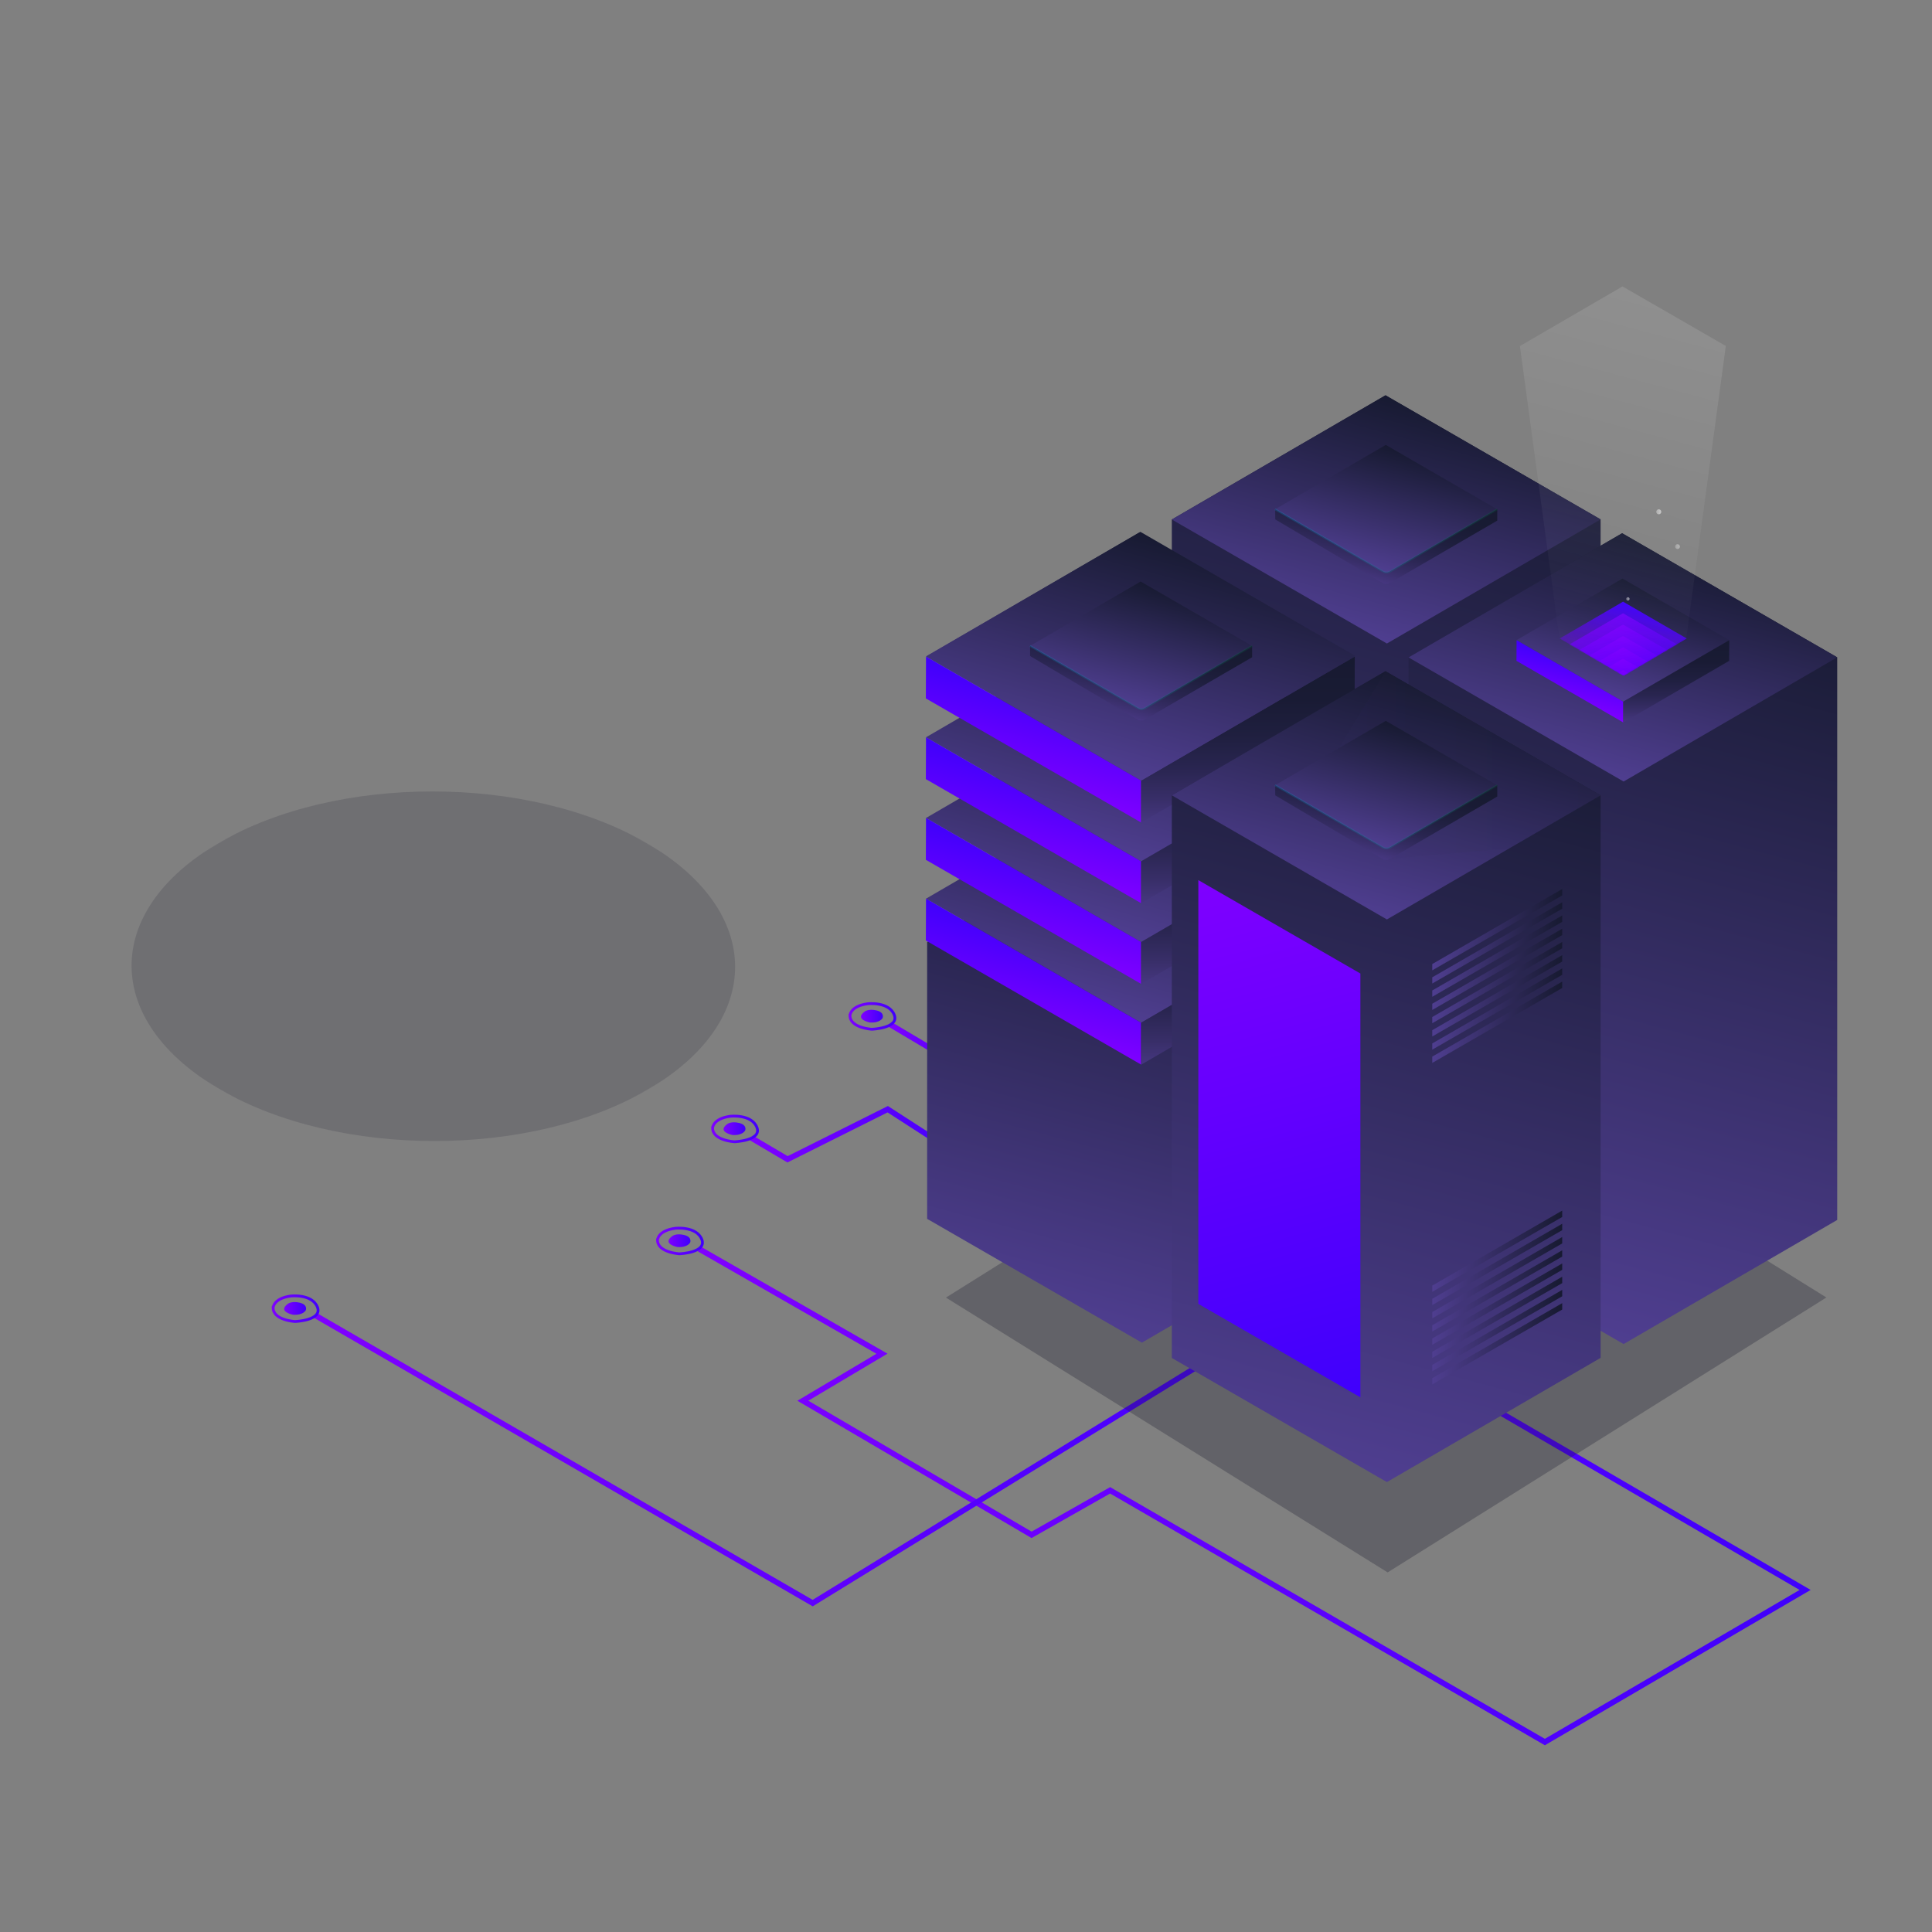 <svg width="2083" height="2083" viewBox="0 0 2083 2083" fill="none" xmlns="http://www.w3.org/2000/svg">
<rect x="0" y="0" width="2083" height="2083" fill="#808080" stroke="none"/>
<path d="M1595.6 1510.2L1946.2 1714.2L1665.6 1878.2L1196.9 1606.8L1112.2 1654.8L865.599 1510.2L950.899 1459.5L753.899 1346.6" stroke="url(#paint0_linear_18_990)" stroke-width="6" stroke-miterlimit="10"/>
<g opacity="0.17">
<mask id="mask0_18_990" style="mask-type:luminance" maskUnits="userSpaceOnUse" x="7" y="775" width="921" height="534">
<path d="M7.1 1041.8L465.7 775.3L927.3 1041.8L468.7 1308.3L7.1 1041.8Z" fill="white"/>
</mask>
<g mask="url(#mask0_18_990)">
<path d="M696.499 908.5C568.999 834.9 362.999 834.9 236.399 908.5C109.799 982.1 110.399 1101.4 237.899 1175C365.399 1248.6 571.399 1248.6 697.999 1175C824.699 1101.5 823.999 982.1 696.499 908.5Z" fill="#1D1B30"/>
</g>
</g>
<path d="M1061.7 1165.1L959.699 1104.5" stroke="url(#paint1_linear_18_990)" stroke-width="6" stroke-miterlimit="10"/>
<path d="M1053.1 1257.9L957.1 1195.9L849.1 1249.9L810.1 1226.9" stroke="url(#paint2_linear_18_990)" stroke-width="6" stroke-miterlimit="10"/>
<path d="M1427.1 1389.7L876.2 1728.4L339.8 1418.1" stroke="url(#paint3_linear_18_990)" stroke-width="6" stroke-miterlimit="10"/>
<path opacity="0.3" d="M1492.9 1102.6L1969.1 1398.9L1496.1 1695.3L1019.9 1399L1492.9 1102.6Z" fill="#1D1B30"/>
<path d="M1263.4 560.1L1493.8 426.2L1725.7 560V1166.5L1495.3 1300.4L1263.4 1166.6V560.1Z" fill="url(#paint4_linear_18_990)"/>
<path d="M1493.8 426.2L1725.7 560L1495.3 693.8L1263.4 560.1L1493.8 426.2Z" fill="url(#paint5_linear_18_990)"/>
<path d="M1494.1 479.7L1614.2 549.1L1494.9 618.4L1374.7 549.1L1494.1 479.7Z" fill="url(#paint6_linear_18_990)"/>
<path d="M1490.6 616.2L1374.9 549V560L1490.6 628.5C1493.1 630 1496.1 630 1498.6 628.5L1614.3 561.3V548.9L1498.6 616.1C1496.1 617.6 1493.1 617.6 1490.6 616.2Z" fill="url(#paint7_linear_18_990)"/>
<path opacity="0.2" d="M1374.7 549.1L1491 616.2C1493.4 617.6 1496.4 617.6 1498.8 616.2L1614.2 549.1" stroke="url(#paint8_linear_18_990)" stroke-width="2" stroke-miterlimit="10"/>
<path d="M999.6 1314.1V1015.7L1229.5 882.1L1460.9 1015.6V1314.1L1231.1 1447.6L999.6 1314.1Z" fill="url(#paint9_linear_18_990)"/>
<path d="M1228.7 835L1460.6 968.8L1230.3 1102.7L998.399 968.9L1228.7 835Z" fill="url(#paint10_linear_18_990)"/>
<path d="M998.399 968.9L998.199 1014L1230.3 1147.8V1102.7L998.399 968.9Z" fill="url(#paint11_linear_18_990)"/>
<path d="M1230.3 1147.9V1102.7L1460.7 968.9L1460.5 1014.1L1230.3 1147.9Z" fill="url(#paint12_linear_18_990)"/>
<path d="M1228.7 748L1460.6 881.8L1230.3 1015.6L998.399 881.9L1228.7 748Z" fill="url(#paint13_linear_18_990)"/>
<path d="M998.399 881.9L998.199 927L1230.3 1060.8V1015.7L998.399 881.9Z" fill="url(#paint14_linear_18_990)"/>
<path d="M1230.3 1060.8V1015.7L1460.7 881.9L1460.5 927L1230.3 1060.8Z" fill="url(#paint15_linear_18_990)"/>
<path d="M1228.7 661L1460.6 794.8L1230.3 928.6L998.399 794.9L1228.7 661Z" fill="url(#paint16_linear_18_990)"/>
<path d="M998.399 794.9L998.199 840L1230.3 973.8V928.7L998.399 794.9Z" fill="url(#paint17_linear_18_990)"/>
<path d="M1230.3 973.8V928.7L1460.7 794.9L1460.5 840L1230.3 973.8Z" fill="url(#paint18_linear_18_990)"/>
<path d="M1228.7 574L1460.6 707.8L1230.3 841.6L998.399 707.9L1228.7 574Z" fill="url(#paint19_linear_18_990)"/>
<path d="M998.399 707.9L998.199 753L1230.3 886.8V841.7L998.399 707.9Z" fill="url(#paint20_linear_18_990)"/>
<path d="M1230.3 886.8V841.7L1460.7 707.9L1460.5 753L1230.3 886.8Z" fill="url(#paint21_linear_18_990)"/>
<path d="M1229.5 573.4L1461.4 707.3L1231.1 841.1L999.1 707.3L1229.5 573.4Z" fill="url(#paint22_linear_18_990)"/>
<path d="M1229.8 627L1350 696.4L1230.7 765.7L1110.5 696.4L1229.8 627Z" fill="url(#paint23_linear_18_990)"/>
<path d="M1226.4 763.4L1110.6 696.3V707.3L1226.3 775.8C1228.8 777.3 1231.8 777.3 1234.3 775.8L1350 708.6V696.2L1234.3 763.4C1231.9 764.9 1228.8 764.9 1226.4 763.4Z" fill="url(#paint24_linear_18_990)"/>
<path opacity="0.2" d="M1110.5 696.4L1226.8 763.5C1229.2 764.9 1232.2 764.9 1234.6 763.5L1350 696.4" stroke="url(#paint25_linear_18_990)" stroke-width="2" stroke-miterlimit="10"/>
<path d="M1518.6 708.8L1748.9 574.9L1980.8 708.7V1315.3L1750.5 1449.1L1518.6 1315.3V708.8Z" fill="url(#paint26_linear_18_990)"/>
<path d="M1748.9 574.9L1980.8 708.7L1750.5 842.6L1518.6 708.8L1748.9 574.9Z" fill="url(#paint27_linear_18_990)"/>
<path d="M1263.4 857.5L1493.8 723.7L1725.7 857.5V1464L1495.3 1597.9L1263.4 1464.1V857.5Z" fill="url(#paint28_linear_18_990)"/>
<path opacity="0.4" d="M1808.6 591.9C1810.04 591.9 1811.2 590.736 1811.2 589.3C1811.2 587.864 1810.04 586.7 1808.6 586.7C1807.16 586.7 1806 587.864 1806 589.3C1806 590.736 1807.16 591.9 1808.6 591.9Z" fill="url(#paint29_linear_18_990)"/>
<path opacity="0.55" d="M1788.4 554.5C1789.89 554.5 1791.1 553.291 1791.1 551.8C1791.1 550.309 1789.89 549.1 1788.4 549.1C1786.91 549.1 1785.7 550.309 1785.7 551.8C1785.7 553.291 1786.91 554.5 1788.4 554.5Z" fill="url(#paint30_linear_18_990)"/>
<path d="M1493.8 723.7L1725.7 857.5L1495.3 991.3L1263.4 857.5L1493.8 723.7Z" fill="url(#paint31_linear_18_990)"/>
<path d="M1749.3 623.8L1864.3 690.1L1750.1 756.5L1635.1 690.1L1749.3 623.8Z" fill="url(#paint32_linear_18_990)"/>
<path d="M1635.1 690.2L1635 712.5L1750.1 778.9V756.5L1635.1 690.2Z" fill="url(#paint33_linear_18_990)"/>
<path d="M1750.1 778.9V756.5L1864.4 690.2L1864.3 712.5L1750.1 778.9Z" fill="url(#paint34_linear_18_990)"/>
<path d="M1749.9 648.7L1818.6 688.4L1750.4 728.1L1681.6 688.4L1749.9 648.7Z" fill="url(#paint35_linear_18_990)"/>
<mask id="mask1_18_990" style="mask-type:luminance" maskUnits="userSpaceOnUse" x="1681" y="648" width="138" height="81">
<path d="M1749.9 648.7L1818.6 688.4L1750.4 728.1L1681.6 688.4L1749.9 648.7Z" fill="white"/>
</mask>
<g mask="url(#mask1_18_990)">
<path d="M1749.9 661.2L1818.6 700.8L1750.4 740.5L1681.6 700.9L1749.9 661.2Z" fill="url(#paint36_linear_18_990)"/>
</g>
<mask id="mask2_18_990" style="mask-type:luminance" maskUnits="userSpaceOnUse" x="1681" y="648" width="138" height="81">
<path d="M1749.9 648.7L1818.6 688.4L1750.4 728.1L1681.6 688.4L1749.9 648.7Z" fill="white"/>
</mask>
<g mask="url(#mask2_18_990)">
<path d="M1749.9 673.4L1818.6 713.1L1750.4 752.8L1681.6 713.1L1749.9 673.4Z" fill="url(#paint37_linear_18_990)"/>
</g>
<mask id="mask3_18_990" style="mask-type:luminance" maskUnits="userSpaceOnUse" x="1681" y="648" width="138" height="81">
<path d="M1749.9 648.7L1818.6 688.4L1750.4 728.1L1681.6 688.4L1749.9 648.7Z" fill="white"/>
</mask>
<g mask="url(#mask3_18_990)">
<path d="M1749.9 685.7L1818.6 725.3L1750.4 765L1681.6 725.4L1749.9 685.7Z" fill="url(#paint38_linear_18_990)"/>
</g>
<mask id="mask4_18_990" style="mask-type:luminance" maskUnits="userSpaceOnUse" x="1681" y="648" width="138" height="81">
<path d="M1749.9 648.7L1818.6 688.4L1750.4 728.1L1681.6 688.4L1749.9 648.7Z" fill="white"/>
</mask>
<g mask="url(#mask4_18_990)">
<path d="M1749.9 697.9L1818.6 737.6L1750.4 777.3L1681.6 737.6L1749.9 697.9Z" fill="url(#paint39_linear_18_990)"/>
</g>
<mask id="mask5_18_990" style="mask-type:luminance" maskUnits="userSpaceOnUse" x="1681" y="648" width="138" height="81">
<path d="M1749.9 648.7L1818.6 688.4L1750.4 728.1L1681.6 688.4L1749.9 648.7Z" fill="white"/>
</mask>
<g mask="url(#mask5_18_990)">
<path d="M1749.9 710.1L1818.6 749.8L1750.4 789.5L1681.6 749.8L1749.9 710.1Z" fill="url(#paint40_linear_18_990)"/>
</g>
<mask id="mask6_18_990" style="mask-type:luminance" maskUnits="userSpaceOnUse" x="1681" y="648" width="138" height="81">
<path d="M1749.9 648.7L1818.6 688.4L1750.4 728.1L1681.6 688.4L1749.9 648.7Z" fill="white"/>
</mask>
<g mask="url(#mask6_18_990)">
<path d="M1749.9 722.4L1818.6 762.1L1750.4 801.7L1681.6 762.1L1749.9 722.4Z" fill="url(#paint41_linear_18_990)"/>
</g>
<path opacity="0.55" d="M1755.1 647.5C1756.09 647.5 1756.9 646.694 1756.9 645.7C1756.9 644.706 1756.09 643.9 1755.1 643.9C1754.11 643.9 1753.3 644.706 1753.3 645.7C1753.3 646.694 1754.11 647.5 1755.1 647.5Z" fill="url(#paint42_linear_18_990)"/>
<path d="M1292 948.9L1466.7 1049.6V1506.5L1292 1405.8V948.9Z" fill="url(#paint43_linear_18_990)"/>
<path opacity="0.05" d="M1498.6 926L1627.2 914.7L1725.7 857.5L1493.8 723.7L1443.8 806.5L1498.6 926Z" fill="url(#paint44_linear_18_990)"/>
<path d="M1494.1 777.2L1614.2 846.6L1494.9 915.9L1374.7 846.6L1494.1 777.2Z" fill="url(#paint45_linear_18_990)"/>
<path d="M1490.6 913.7L1374.9 846.5V857.5L1490.6 926C1493.1 927.5 1496.1 927.5 1498.6 926L1614.3 858.8V846.5L1498.6 913.7C1496.1 915.1 1493.1 915.1 1490.6 913.7Z" fill="url(#paint46_linear_18_990)"/>
<path opacity="0.2" d="M1374.7 846.6L1491 913.7C1493.4 915.1 1496.4 915.1 1498.8 913.7L1614.2 846.6" stroke="url(#paint47_linear_18_990)" stroke-width="2" stroke-miterlimit="10"/>
<path d="M1681.2 687.1L1638.7 373.1L1749.3 308.8L1860.7 373L1818.2 687.1L1749.9 726.7L1681.2 687.1Z" fill="url(#paint48_linear_18_990)"/>
<path d="M1544.2 1039.4V1046.2L1684.3 965.4V958.5L1544.2 1039.4Z" fill="url(#paint49_linear_18_990)"/>
<path d="M1544.2 1053.7V1060.4L1684.3 979.7V972.8L1544.2 1053.7Z" fill="url(#paint50_linear_18_990)"/>
<path d="M1544.2 1067.9V1074.7L1684.3 993.9V987L1544.2 1067.9Z" fill="url(#paint51_linear_18_990)"/>
<path d="M1544.2 1082.2V1088.9L1684.3 1008.2V1001.3L1544.2 1082.2Z" fill="url(#paint52_linear_18_990)"/>
<path d="M1544.2 1096.5V1103.2L1684.3 1022.4V1015.6L1544.2 1096.5Z" fill="url(#paint53_linear_18_990)"/>
<path d="M1544.2 1110.7V1117.5L1684.3 1036.7V1029.8L1544.2 1110.7Z" fill="url(#paint54_linear_18_990)"/>
<path d="M1544.2 1125V1131.7L1684.3 1051V1044.1L1544.2 1125Z" fill="url(#paint55_linear_18_990)"/>
<path d="M1544.2 1139.2V1146L1684.3 1065.2V1058.3L1544.2 1139.2Z" fill="url(#paint56_linear_18_990)"/>
<path d="M1544.2 1386.1V1392.8L1684.3 1312.1V1305.2L1544.2 1386.1Z" fill="url(#paint57_linear_18_990)"/>
<path d="M1544.2 1400.3V1407.1L1684.3 1326.3V1319.4L1544.2 1400.3Z" fill="url(#paint58_linear_18_990)"/>
<path d="M1544.2 1414.6V1421.4L1684.3 1340.6V1333.7L1544.2 1414.6Z" fill="url(#paint59_linear_18_990)"/>
<path d="M1544.2 1428.9V1435.6L1684.3 1354.8V1348L1544.2 1428.9Z" fill="url(#paint60_linear_18_990)"/>
<path d="M1544.2 1443.1V1449.9L1684.3 1369.1V1362.2L1544.2 1443.1Z" fill="url(#paint61_linear_18_990)"/>
<path d="M1544.2 1457.4V1464.1L1684.3 1383.4V1376.5L1544.2 1457.4Z" fill="url(#paint62_linear_18_990)"/>
<path d="M1544.2 1471.6V1478.4L1684.3 1397.6V1390.7L1544.2 1471.6Z" fill="url(#paint63_linear_18_990)"/>
<path d="M1544.2 1485.9V1492.6L1684.3 1411.9V1405L1544.2 1485.9Z" fill="url(#paint64_linear_18_990)"/>
<path d="M309.999 1406C309.999 1406 313.999 1402.3 323.099 1404.5C332.199 1406.7 329.699 1412.6 329.699 1412.6C329.699 1412.6 327.199 1418.2 315.899 1417.5C315.899 1417.5 299.199 1414.3 309.999 1406Z" fill="url(#paint65_linear_18_990)"/>
<path d="M313.599 1397.3C313.599 1397.3 336.399 1394.7 342.199 1409.2C347.999 1423.7 318.099 1424.8 318.099 1424.8C318.099 1424.8 294.299 1423.5 294.499 1409.8C294.599 1409.8 294.799 1399.8 313.599 1397.3Z" stroke="url(#paint66_linear_18_990)" stroke-width="3" stroke-miterlimit="10"/>
<path d="M724.4 1333C724.4 1333 728.4 1329.3 737.5 1331.5C746.6 1333.7 744.1 1339.6 744.1 1339.6C744.1 1339.6 741.6 1345.2 730.3 1344.5C730.3 1344.5 713.6 1341.3 724.4 1333Z" fill="url(#paint67_linear_18_990)"/>
<path d="M728 1324.3C728 1324.3 750.8 1321.7 756.6 1336.2C762.4 1350.7 732.5 1351.8 732.5 1351.8C732.5 1351.8 708.7 1350.5 708.9 1336.8C709 1336.8 709.2 1326.8 728 1324.3Z" stroke="url(#paint68_linear_18_990)" stroke-width="3" stroke-miterlimit="10"/>
<path d="M783.7 1212.2C783.7 1212.2 787.7 1208.5 796.8 1210.7C805.9 1212.9 803.4 1218.8 803.4 1218.8C803.4 1218.8 800.9 1224.4 789.6 1223.7C789.7 1223.7 773 1220.5 783.7 1212.2Z" fill="url(#paint69_linear_18_990)"/>
<path d="M787.4 1203.5C787.4 1203.5 810.2 1200.9 816 1215.4C821.8 1229.9 791.9 1231 791.9 1231C791.9 1231 768.1 1229.7 768.3 1216C768.4 1216 768.6 1206 787.4 1203.5Z" stroke="url(#paint70_linear_18_990)" stroke-width="3" stroke-miterlimit="10"/>
<path d="M931.9 1090.9C931.9 1090.9 935.9 1087.2 945 1089.4C954.1 1091.6 951.6 1097.5 951.6 1097.5C951.6 1097.5 949.1 1103.1 937.8 1102.4C937.8 1102.4 921.1 1099.2 931.9 1090.9Z" fill="url(#paint71_linear_18_990)"/>
<path d="M935.5 1082.2C935.5 1082.2 958.3 1079.6 964.1 1094.1C969.9 1108.6 940 1109.7 940 1109.7C940 1109.7 916.2 1108.4 916.4 1094.7C916.5 1094.7 916.7 1084.7 935.5 1082.2Z" stroke="url(#paint72_linear_18_990)" stroke-width="3" stroke-miterlimit="10"/>
<defs>
<linearGradient id="paint0_linear_18_990" x1="752.399" y1="1612.84" x2="1952.18" y2="1612.84" gradientUnits="userSpaceOnUse">
<stop stop-color="#7F00FF"/>
<stop offset="1" stop-color="#3F00FC"/>
</linearGradient>
<linearGradient id="paint1_linear_18_990" x1="958.128" y1="1134.82" x2="1063.19" y2="1134.82" gradientUnits="userSpaceOnUse">
<stop stop-color="#7F00FF"/>
<stop offset="1" stop-color="#3F00FC"/>
</linearGradient>
<linearGradient id="paint2_linear_18_990" x1="808.585" y1="1226.44" x2="1054.74" y2="1226.44" gradientUnits="userSpaceOnUse">
<stop stop-color="#7F00FF"/>
<stop offset="1" stop-color="#3F00FC"/>
</linearGradient>
<linearGradient id="paint3_linear_18_990" x1="338.309" y1="1559.49" x2="1428.72" y2="1559.49" gradientUnits="userSpaceOnUse">
<stop stop-color="#7F00FF"/>
<stop offset="1" stop-color="#3F00FC"/>
</linearGradient>
<linearGradient id="paint4_linear_18_990" x1="1385.32" y1="1270.89" x2="1603.76" y2="455.643" gradientUnits="userSpaceOnUse">
<stop stop-color="#4F3E90"/>
<stop offset="1" stop-color="#171A31"/>
</linearGradient>
<linearGradient id="paint5_linear_18_990" x1="1461.13" y1="684.676" x2="1527.94" y2="435.328" gradientUnits="userSpaceOnUse">
<stop stop-color="#4F3E90"/>
<stop offset="1" stop-color="#171A31"/>
</linearGradient>
<linearGradient id="paint6_linear_18_990" x1="1477.19" y1="613.68" x2="1511.81" y2="484.488" gradientUnits="userSpaceOnUse">
<stop stop-color="#4F3E90"/>
<stop offset="1" stop-color="#171A31"/>
</linearGradient>
<linearGradient id="paint7_linear_18_990" x1="1475.94" y1="624.889" x2="1504.18" y2="519.478" gradientUnits="userSpaceOnUse">
<stop stop-color="#463780"/>
<stop offset="0.143" stop-color="#382E68"/>
<stop offset="0.331" stop-color="#292550"/>
<stop offset="0.529" stop-color="#1F1F3F"/>
<stop offset="0.743" stop-color="#191B34"/>
<stop offset="1" stop-color="#171A31"/>
</linearGradient>
<linearGradient id="paint8_linear_18_990" x1="1374.25" y1="583.215" x2="1614.75" y2="583.215" gradientUnits="userSpaceOnUse">
<stop stop-color="#00ACE9"/>
<stop offset="1" stop-color="#007541"/>
</linearGradient>
<linearGradient id="paint9_linear_18_990" x1="1159.64" y1="1428.51" x2="1300.92" y2="901.211" gradientUnits="userSpaceOnUse">
<stop stop-color="#4F3E90"/>
<stop offset="1" stop-color="#171A31"/>
</linearGradient>
<linearGradient id="paint10_linear_18_990" x1="1196.08" y1="1093.49" x2="1262.88" y2="844.192" gradientUnits="userSpaceOnUse">
<stop stop-color="#4F3E90"/>
<stop offset="1" stop-color="#171A31"/>
</linearGradient>
<linearGradient id="paint11_linear_18_990" x1="1099.74" y1="1112.86" x2="1128.93" y2="1003.91" gradientUnits="userSpaceOnUse">
<stop stop-color="#7F00FF"/>
<stop offset="1" stop-color="#3F00FC"/>
</linearGradient>
<linearGradient id="paint12_linear_18_990" x1="1345.46" y1="1147.86" x2="1345.46" y2="968.921" gradientUnits="userSpaceOnUse">
<stop stop-color="#463780"/>
<stop offset="0.143" stop-color="#382E68"/>
<stop offset="0.331" stop-color="#292550"/>
<stop offset="0.529" stop-color="#1F1F3F"/>
<stop offset="0.743" stop-color="#191B34"/>
<stop offset="1" stop-color="#171A31"/>
</linearGradient>
<linearGradient id="paint13_linear_18_990" x1="1196.08" y1="1006.48" x2="1262.88" y2="757.184" gradientUnits="userSpaceOnUse">
<stop stop-color="#4F3E90"/>
<stop offset="1" stop-color="#171A31"/>
</linearGradient>
<linearGradient id="paint14_linear_18_990" x1="1099.74" y1="1025.85" x2="1128.93" y2="916.905" gradientUnits="userSpaceOnUse">
<stop stop-color="#7F00FF"/>
<stop offset="1" stop-color="#3F00FC"/>
</linearGradient>
<linearGradient id="paint15_linear_18_990" x1="1345.46" y1="1060.85" x2="1345.46" y2="881.912" gradientUnits="userSpaceOnUse">
<stop stop-color="#463780"/>
<stop offset="0.143" stop-color="#382E68"/>
<stop offset="0.331" stop-color="#292550"/>
<stop offset="0.529" stop-color="#1F1F3F"/>
<stop offset="0.743" stop-color="#191B34"/>
<stop offset="1" stop-color="#171A31"/>
</linearGradient>
<linearGradient id="paint16_linear_18_990" x1="1196.08" y1="919.475" x2="1262.88" y2="670.176" gradientUnits="userSpaceOnUse">
<stop stop-color="#4F3E90"/>
<stop offset="1" stop-color="#171A31"/>
</linearGradient>
<linearGradient id="paint17_linear_18_990" x1="1099.74" y1="938.847" x2="1128.93" y2="829.897" gradientUnits="userSpaceOnUse">
<stop stop-color="#7F00FF"/>
<stop offset="1" stop-color="#3F00FC"/>
</linearGradient>
<linearGradient id="paint18_linear_18_990" x1="1345.46" y1="973.84" x2="1345.46" y2="794.903" gradientUnits="userSpaceOnUse">
<stop stop-color="#463780"/>
<stop offset="0.143" stop-color="#382E68"/>
<stop offset="0.331" stop-color="#292550"/>
<stop offset="0.529" stop-color="#1F1F3F"/>
<stop offset="0.743" stop-color="#191B34"/>
<stop offset="1" stop-color="#171A31"/>
</linearGradient>
<linearGradient id="paint19_linear_18_990" x1="1196.08" y1="832.466" x2="1262.88" y2="583.167" gradientUnits="userSpaceOnUse">
<stop stop-color="#4F3E90"/>
<stop offset="1" stop-color="#171A31"/>
</linearGradient>
<linearGradient id="paint20_linear_18_990" x1="1099.74" y1="851.838" x2="1128.93" y2="742.889" gradientUnits="userSpaceOnUse">
<stop stop-color="#7F00FF"/>
<stop offset="1" stop-color="#3F00FC"/>
</linearGradient>
<linearGradient id="paint21_linear_18_990" x1="1345.46" y1="886.831" x2="1345.46" y2="707.895" gradientUnits="userSpaceOnUse">
<stop stop-color="#463780"/>
<stop offset="0.143" stop-color="#382E68"/>
<stop offset="0.331" stop-color="#292550"/>
<stop offset="0.529" stop-color="#1F1F3F"/>
<stop offset="0.743" stop-color="#191B34"/>
<stop offset="1" stop-color="#171A31"/>
</linearGradient>
<linearGradient id="paint22_linear_18_990" x1="1196.87" y1="831.95" x2="1263.69" y2="582.603" gradientUnits="userSpaceOnUse">
<stop stop-color="#4F3E90"/>
<stop offset="1" stop-color="#171A31"/>
</linearGradient>
<linearGradient id="paint23_linear_18_990" x1="1212.93" y1="760.954" x2="1247.55" y2="631.763" gradientUnits="userSpaceOnUse">
<stop stop-color="#4F3E90"/>
<stop offset="1" stop-color="#171A31"/>
</linearGradient>
<linearGradient id="paint24_linear_18_990" x1="1211.68" y1="772.163" x2="1239.92" y2="666.753" gradientUnits="userSpaceOnUse">
<stop stop-color="#463780"/>
<stop offset="0.143" stop-color="#382E68"/>
<stop offset="0.331" stop-color="#292550"/>
<stop offset="0.529" stop-color="#1F1F3F"/>
<stop offset="0.743" stop-color="#191B34"/>
<stop offset="1" stop-color="#171A31"/>
</linearGradient>
<linearGradient id="paint25_linear_18_990" x1="1109.99" y1="730.489" x2="1350.49" y2="730.489" gradientUnits="userSpaceOnUse">
<stop stop-color="#00ACE9"/>
<stop offset="1" stop-color="#007541"/>
</linearGradient>
<linearGradient id="paint26_linear_18_990" x1="1640.48" y1="1419.64" x2="1858.93" y2="604.384" gradientUnits="userSpaceOnUse">
<stop stop-color="#4F3E90"/>
<stop offset="1" stop-color="#171A31"/>
</linearGradient>
<linearGradient id="paint27_linear_18_990" x1="1716.3" y1="833.417" x2="1783.11" y2="584.069" gradientUnits="userSpaceOnUse">
<stop stop-color="#4F3E90"/>
<stop offset="1" stop-color="#171A31"/>
</linearGradient>
<linearGradient id="paint28_linear_18_990" x1="1385.32" y1="1568.38" x2="1603.76" y2="753.126" gradientUnits="userSpaceOnUse">
<stop stop-color="#4F3E90"/>
<stop offset="1" stop-color="#171A31"/>
</linearGradient>
<linearGradient id="paint29_linear_18_990" x1="1806.02" y1="589.307" x2="1811.13" y2="589.307" gradientUnits="userSpaceOnUse">
<stop stop-color="white" stop-opacity="0.6"/>
<stop offset="1" stop-color="white"/>
</linearGradient>
<linearGradient id="paint30_linear_18_990" x1="1785.63" y1="551.823" x2="1791.11" y2="551.823" gradientUnits="userSpaceOnUse">
<stop stop-color="white" stop-opacity="0.6"/>
<stop offset="1" stop-color="white"/>
</linearGradient>
<linearGradient id="paint31_linear_18_990" x1="1461.13" y1="982.158" x2="1527.94" y2="732.81" gradientUnits="userSpaceOnUse">
<stop stop-color="#4F3E90"/>
<stop offset="1" stop-color="#171A31"/>
</linearGradient>
<linearGradient id="paint32_linear_18_990" x1="1733.16" y1="751.929" x2="1766.29" y2="628.294" gradientUnits="userSpaceOnUse">
<stop stop-color="#4F3E90"/>
<stop offset="1" stop-color="#171A31"/>
</linearGradient>
<linearGradient id="paint33_linear_18_990" x1="1685.38" y1="761.535" x2="1699.85" y2="707.504" gradientUnits="userSpaceOnUse">
<stop stop-color="#7F00FF"/>
<stop offset="1" stop-color="#3F00FC"/>
</linearGradient>
<linearGradient id="paint34_linear_18_990" x1="1807.24" y1="778.89" x2="1807.24" y2="690.15" gradientUnits="userSpaceOnUse">
<stop stop-color="#463780"/>
<stop offset="0.143" stop-color="#382E68"/>
<stop offset="0.331" stop-color="#292550"/>
<stop offset="0.529" stop-color="#1F1F3F"/>
<stop offset="0.743" stop-color="#191B34"/>
<stop offset="1" stop-color="#171A31"/>
</linearGradient>
<linearGradient id="paint35_linear_18_990" x1="1740.21" y1="725.343" x2="1760.02" y2="651.419" gradientUnits="userSpaceOnUse">
<stop stop-color="#7F00FF" stop-opacity="0.2"/>
<stop offset="1" stop-color="#3F00FC"/>
</linearGradient>
<linearGradient id="paint36_linear_18_990" x1="1740.18" y1="663.777" x2="1760.05" y2="737.933" gradientUnits="userSpaceOnUse">
<stop stop-color="#7F00FF" stop-opacity="0.7"/>
<stop offset="1" stop-color="#3F00FC" stop-opacity="0.6"/>
</linearGradient>
<linearGradient id="paint37_linear_18_990" x1="1740.18" y1="676.018" x2="1760.05" y2="750.172" gradientUnits="userSpaceOnUse">
<stop stop-color="#7F00FF" stop-opacity="0.7"/>
<stop offset="1" stop-color="#3F00FC" stop-opacity="0.6"/>
</linearGradient>
<linearGradient id="paint38_linear_18_990" x1="1740.18" y1="688.258" x2="1760.05" y2="762.412" gradientUnits="userSpaceOnUse">
<stop stop-color="#7F00FF" stop-opacity="0.7"/>
<stop offset="1" stop-color="#3F00FC" stop-opacity="0.6"/>
</linearGradient>
<linearGradient id="paint39_linear_18_990" x1="1740.18" y1="700.498" x2="1760.05" y2="774.652" gradientUnits="userSpaceOnUse">
<stop stop-color="#7F00FF" stop-opacity="0.7"/>
<stop offset="1" stop-color="#3F00FC" stop-opacity="0.6"/>
</linearGradient>
<linearGradient id="paint40_linear_18_990" x1="1740.18" y1="712.738" x2="1760.05" y2="786.893" gradientUnits="userSpaceOnUse">
<stop stop-color="#7F00FF" stop-opacity="0.7"/>
<stop offset="1" stop-color="#3F00FC" stop-opacity="0.6"/>
</linearGradient>
<linearGradient id="paint41_linear_18_990" x1="1740.18" y1="724.978" x2="1760.05" y2="799.133" gradientUnits="userSpaceOnUse">
<stop stop-color="#7F00FF" stop-opacity="0.7"/>
<stop offset="1" stop-color="#3F00FC" stop-opacity="0.6"/>
</linearGradient>
<linearGradient id="paint42_linear_18_990" x1="1753.3" y1="645.684" x2="1756.84" y2="645.684" gradientUnits="userSpaceOnUse">
<stop stop-color="white" stop-opacity="0.6"/>
<stop offset="1" stop-color="white"/>
</linearGradient>
<linearGradient id="paint43_linear_18_990" x1="1303.8" y1="945.695" x2="1454.93" y2="1509.7" gradientUnits="userSpaceOnUse">
<stop stop-color="#7F00FF"/>
<stop offset="1" stop-color="#3F00FC"/>
</linearGradient>
<linearGradient id="paint44_linear_18_990" x1="1443.8" y1="824.844" x2="1725.66" y2="824.844" gradientUnits="userSpaceOnUse">
<stop stop-color="#463780"/>
<stop offset="0.143" stop-color="#382E68"/>
<stop offset="0.331" stop-color="#292550"/>
<stop offset="0.529" stop-color="#1F1F3F"/>
<stop offset="0.743" stop-color="#191B34"/>
<stop offset="1" stop-color="#171A31"/>
</linearGradient>
<linearGradient id="paint45_linear_18_990" x1="1477.19" y1="911.163" x2="1511.81" y2="781.972" gradientUnits="userSpaceOnUse">
<stop stop-color="#4F3E90"/>
<stop offset="1" stop-color="#171A31"/>
</linearGradient>
<linearGradient id="paint46_linear_18_990" x1="1475.94" y1="922.372" x2="1504.18" y2="816.961" gradientUnits="userSpaceOnUse">
<stop stop-color="#463780"/>
<stop offset="0.143" stop-color="#382E68"/>
<stop offset="0.331" stop-color="#292550"/>
<stop offset="0.529" stop-color="#1F1F3F"/>
<stop offset="0.743" stop-color="#191B34"/>
<stop offset="1" stop-color="#171A31"/>
</linearGradient>
<linearGradient id="paint47_linear_18_990" x1="1374.25" y1="880.697" x2="1614.75" y2="880.697" gradientUnits="userSpaceOnUse">
<stop stop-color="#00ACE9"/>
<stop offset="1" stop-color="#007541"/>
</linearGradient>
<linearGradient id="paint48_linear_18_990" x1="1680.73" y1="708.203" x2="1785.18" y2="318.38" gradientUnits="userSpaceOnUse">
<stop stop-color="white" stop-opacity="0"/>
<stop offset="1" stop-color="white" stop-opacity="0.12"/>
</linearGradient>
<linearGradient id="paint49_linear_18_990" x1="1544.19" y1="1002.34" x2="1684.3" y2="1002.34" gradientUnits="userSpaceOnUse">
<stop stop-color="#4F3E90"/>
<stop offset="1" stop-color="#171A31"/>
</linearGradient>
<linearGradient id="paint50_linear_18_990" x1="1544.19" y1="1016.6" x2="1684.3" y2="1016.6" gradientUnits="userSpaceOnUse">
<stop stop-color="#4F3E90"/>
<stop offset="1" stop-color="#171A31"/>
</linearGradient>
<linearGradient id="paint51_linear_18_990" x1="1544.19" y1="1030.86" x2="1684.3" y2="1030.86" gradientUnits="userSpaceOnUse">
<stop stop-color="#4F3E90"/>
<stop offset="1" stop-color="#171A31"/>
</linearGradient>
<linearGradient id="paint52_linear_18_990" x1="1544.19" y1="1045.12" x2="1684.3" y2="1045.12" gradientUnits="userSpaceOnUse">
<stop stop-color="#4F3E90"/>
<stop offset="1" stop-color="#171A31"/>
</linearGradient>
<linearGradient id="paint53_linear_18_990" x1="1544.19" y1="1059.38" x2="1684.3" y2="1059.38" gradientUnits="userSpaceOnUse">
<stop stop-color="#4F3E90"/>
<stop offset="1" stop-color="#171A31"/>
</linearGradient>
<linearGradient id="paint54_linear_18_990" x1="1544.19" y1="1073.64" x2="1684.3" y2="1073.64" gradientUnits="userSpaceOnUse">
<stop stop-color="#4F3E90"/>
<stop offset="1" stop-color="#171A31"/>
</linearGradient>
<linearGradient id="paint55_linear_18_990" x1="1544.19" y1="1087.9" x2="1684.3" y2="1087.9" gradientUnits="userSpaceOnUse">
<stop stop-color="#4F3E90"/>
<stop offset="1" stop-color="#171A31"/>
</linearGradient>
<linearGradient id="paint56_linear_18_990" x1="1544.19" y1="1102.16" x2="1684.3" y2="1102.16" gradientUnits="userSpaceOnUse">
<stop stop-color="#4F3E90"/>
<stop offset="1" stop-color="#171A31"/>
</linearGradient>
<linearGradient id="paint57_linear_18_990" x1="1544.19" y1="1349.01" x2="1684.3" y2="1349.01" gradientUnits="userSpaceOnUse">
<stop stop-color="#4F3E90"/>
<stop offset="1" stop-color="#171A31"/>
</linearGradient>
<linearGradient id="paint58_linear_18_990" x1="1544.19" y1="1363.27" x2="1684.3" y2="1363.27" gradientUnits="userSpaceOnUse">
<stop stop-color="#4F3E90"/>
<stop offset="1" stop-color="#171A31"/>
</linearGradient>
<linearGradient id="paint59_linear_18_990" x1="1544.19" y1="1377.53" x2="1684.3" y2="1377.53" gradientUnits="userSpaceOnUse">
<stop stop-color="#4F3E90"/>
<stop offset="1" stop-color="#171A31"/>
</linearGradient>
<linearGradient id="paint60_linear_18_990" x1="1544.19" y1="1391.79" x2="1684.3" y2="1391.79" gradientUnits="userSpaceOnUse">
<stop stop-color="#4F3E90"/>
<stop offset="1" stop-color="#171A31"/>
</linearGradient>
<linearGradient id="paint61_linear_18_990" x1="1544.19" y1="1406.05" x2="1684.3" y2="1406.05" gradientUnits="userSpaceOnUse">
<stop stop-color="#4F3E90"/>
<stop offset="1" stop-color="#171A31"/>
</linearGradient>
<linearGradient id="paint62_linear_18_990" x1="1544.19" y1="1420.31" x2="1684.3" y2="1420.31" gradientUnits="userSpaceOnUse">
<stop stop-color="#4F3E90"/>
<stop offset="1" stop-color="#171A31"/>
</linearGradient>
<linearGradient id="paint63_linear_18_990" x1="1544.19" y1="1434.57" x2="1684.3" y2="1434.57" gradientUnits="userSpaceOnUse">
<stop stop-color="#4F3E90"/>
<stop offset="1" stop-color="#171A31"/>
</linearGradient>
<linearGradient id="paint64_linear_18_990" x1="1544.19" y1="1448.83" x2="1684.3" y2="1448.83" gradientUnits="userSpaceOnUse">
<stop stop-color="#4F3E90"/>
<stop offset="1" stop-color="#171A31"/>
</linearGradient>
<linearGradient id="paint65_linear_18_990" x1="306.354" y1="1410.65" x2="329.949" y2="1410.65" gradientUnits="userSpaceOnUse">
<stop stop-color="#7F00FF"/>
<stop offset="1" stop-color="#3F00FC"/>
</linearGradient>
<linearGradient id="paint66_linear_18_990" x1="293.09" y1="1410.96" x2="344.481" y2="1410.96" gradientUnits="userSpaceOnUse">
<stop stop-color="#7F00FF"/>
<stop offset="1" stop-color="#3F00FC"/>
</linearGradient>
<linearGradient id="paint67_linear_18_990" x1="720.743" y1="1337.68" x2="744.338" y2="1337.68" gradientUnits="userSpaceOnUse">
<stop stop-color="#7F00FF"/>
<stop offset="1" stop-color="#3F00FC"/>
</linearGradient>
<linearGradient id="paint68_linear_18_990" x1="707.479" y1="1337.99" x2="758.87" y2="1337.99" gradientUnits="userSpaceOnUse">
<stop stop-color="#7F00FF"/>
<stop offset="1" stop-color="#3F00FC"/>
</linearGradient>
<linearGradient id="paint69_linear_18_990" x1="780.129" y1="1216.84" x2="803.723" y2="1216.84" gradientUnits="userSpaceOnUse">
<stop stop-color="#7F00FF"/>
<stop offset="1" stop-color="#3F00FC"/>
</linearGradient>
<linearGradient id="paint70_linear_18_990" x1="766.865" y1="1217.15" x2="818.255" y2="1217.15" gradientUnits="userSpaceOnUse">
<stop stop-color="#7F00FF"/>
<stop offset="1" stop-color="#3F00FC"/>
</linearGradient>
<linearGradient id="paint71_linear_18_990" x1="928.242" y1="1095.54" x2="951.836" y2="1095.54" gradientUnits="userSpaceOnUse">
<stop stop-color="#7F00FF"/>
<stop offset="1" stop-color="#3F00FC"/>
</linearGradient>
<linearGradient id="paint72_linear_18_990" x1="914.977" y1="1095.84" x2="966.368" y2="1095.84" gradientUnits="userSpaceOnUse">
<stop stop-color="#7F00FF"/>
<stop offset="1" stop-color="#3F00FC"/>
</linearGradient>
</defs>
</svg>
